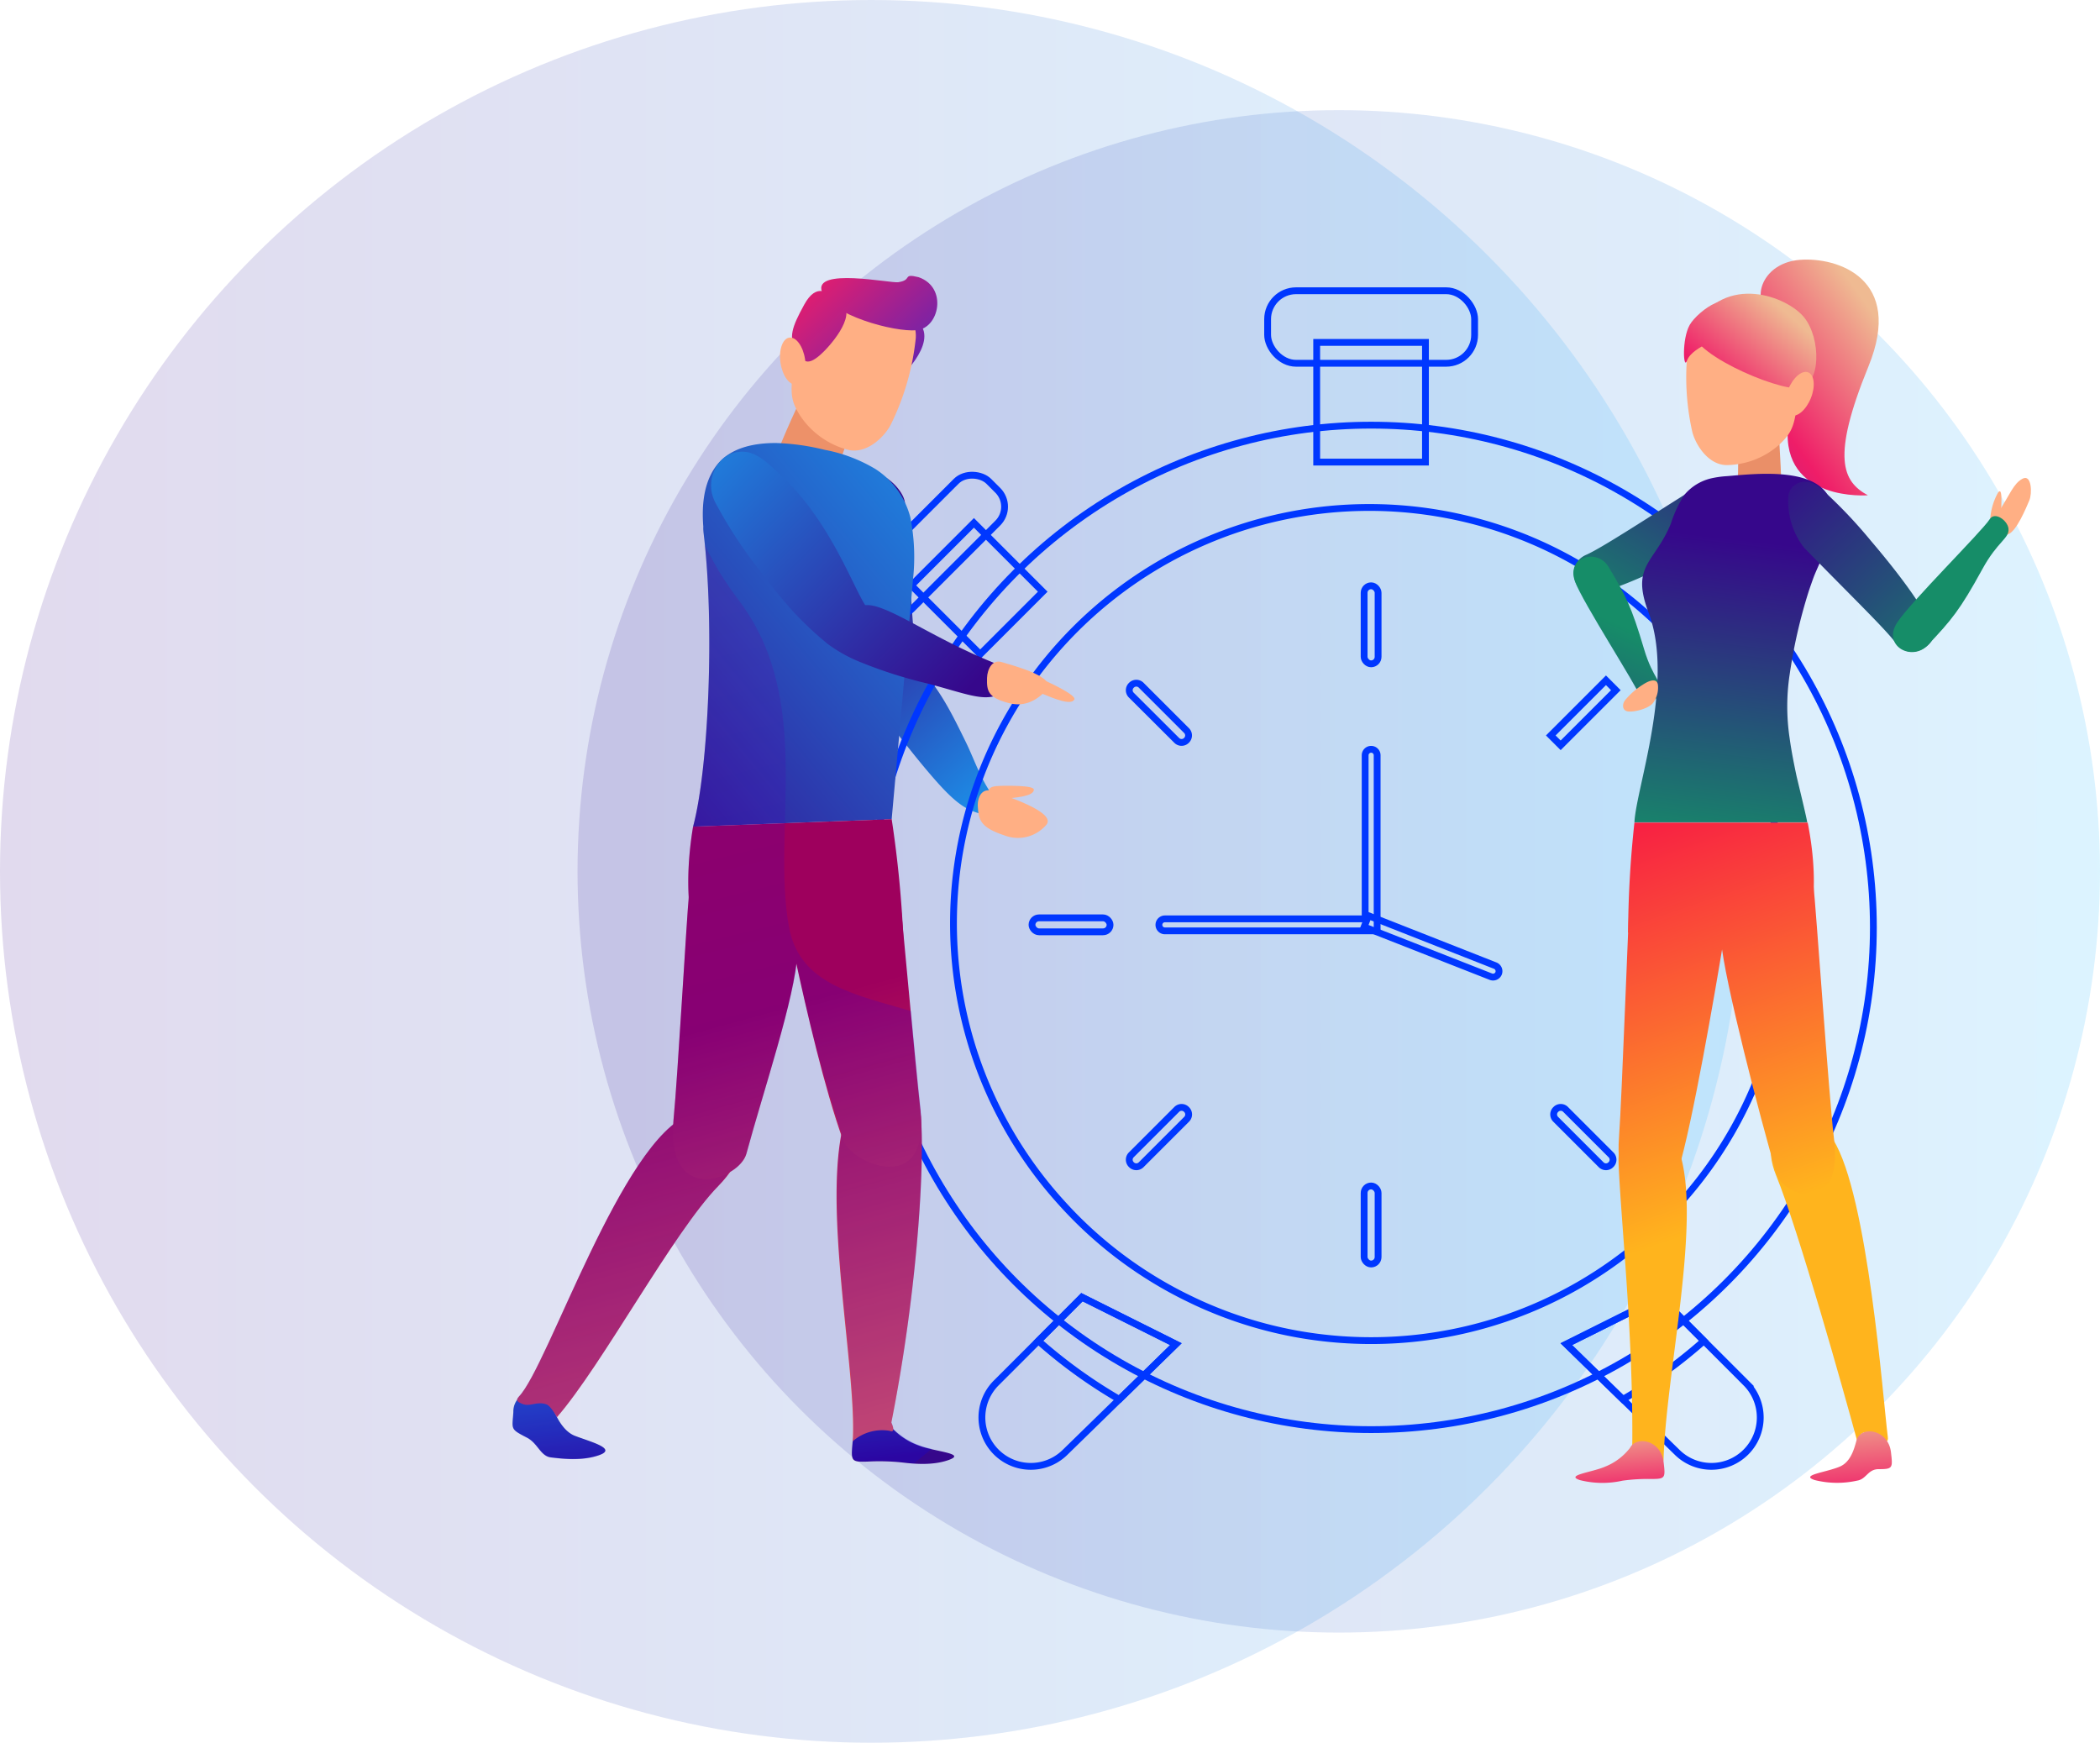 <svg xmlns="http://www.w3.org/2000/svg" xmlns:xlink="http://www.w3.org/1999/xlink" viewBox="0 0 308.12 255.7"><defs><style>.cls-1,.cls-6{fill:none;}.cls-2{isolation:isolate;}.cls-3,.cls-4{opacity:0.15;}.cls-3{fill:url(#Gradient_bez_nazwy_5);}.cls-4{fill:url(#Gradient_bez_nazwy_5-2);}.cls-5{fill:url(#Gradient_bez_nazwy_5-3);}.cls-6{stroke:#0037ff;stroke-miterlimit:10;}.cls-7{fill:url(#Gradient_bez_nazwy_5-4);}.cls-8{fill:url(#Gradient_bez_nazwy_5-5);}.cls-9{fill:url(#Gradient_bez_nazwy_4);}.cls-10{fill:#ed9169;}.cls-11{fill:url(#Gradient_bez_nazwy_5-6);}.cls-12{fill:url(#Gradient_bez_nazwy_7);}.cls-13{fill:url(#Gradient_bez_nazwy_7-2);}.cls-14{fill:url(#Gradient_bez_nazwy_7-3);}.cls-15{fill:url(#Gradient_bez_nazwy_7-4);}.cls-16{fill:url(#Gradient_bez_nazwy_7-5);}.cls-17{fill:url(#Gradient_bez_nazwy_5-7);}.cls-18{fill:#ffaf84;}.cls-19{fill:url(#Gradient_bez_nazwy_4-2);}.cls-20{fill:url(#Gradient_bez_nazwy_4-3);}.cls-21{clip-path:url(#clip-path);}.cls-22{opacity:0.2;mix-blend-mode:multiply;fill:url(#Gradient_bez_nazwy_3);}.cls-23{fill:url(#Gradient_bez_nazwy_4-4);}.cls-24{fill:url(#Gradient_bez_nazwy_10);}.cls-25{fill:url(#Gradient_bez_nazwy_10-2);}.cls-26{fill:#ea8f68;}.cls-27{fill:url(#Gradient_bez_nazwy_10-3);}.cls-28{fill:url(#Gradient_bez_nazwy_14);}.cls-29{fill:url(#Gradient_bez_nazwy_14-2);}.cls-30{fill:url(#Gradient_bez_nazwy_14-3);}.cls-31{fill:url(#Gradient_bez_nazwy_14-4);}.cls-32{fill:url(#Gradient_bez_nazwy_14-5);}.cls-33{fill:url(#Gradient_bez_nazwy_4-5);}.cls-34{fill:url(#Gradient_bez_nazwy_4-6);}.cls-35{fill:url(#Gradient_bez_nazwy_4-7);}.cls-36{fill:url(#Gradient_bez_nazwy_4-8);}.cls-37{fill:url(#Gradient_bez_nazwy_10-4);}.cls-38{fill:url(#Gradient_bez_nazwy_10-5);}</style><linearGradient id="Gradient_bez_nazwy_5" x1="84.74" y1="127.85" x2="308.12" y2="127.85" gradientUnits="userSpaceOnUse"><stop offset="0" stop-color="#36078b"/><stop offset="1" stop-color="#16b1ff"/></linearGradient><linearGradient id="Gradient_bez_nazwy_5-2" x1="0" y1="127.85" x2="255.7" y2="127.85" xlink:href="#Gradient_bez_nazwy_5"/><linearGradient id="Gradient_bez_nazwy_5-3" x1="-3414.11" y1="223.76" x2="-3371.92" y2="253.91" gradientTransform="translate(3503.25 616.93) rotate(12.76)" xlink:href="#Gradient_bez_nazwy_5"/><linearGradient id="Gradient_bez_nazwy_5-4" x1="-2000.93" y1="191.85" x2="-1998.37" y2="157.99" gradientTransform="matrix(-1, 0.04, 0.04, 1, -1873.79, 101.73)" xlink:href="#Gradient_bez_nazwy_5"/><linearGradient id="Gradient_bez_nazwy_5-5" x1="-1951.2" y1="195.6" x2="-1948.65" y2="161.74" gradientTransform="matrix(-1, 0.04, 0.04, 1, -1873.79, 101.73)" xlink:href="#Gradient_bez_nazwy_5"/><linearGradient id="Gradient_bez_nazwy_4" x1="-2016.45" y1="37.07" x2="-1984.52" y2="1.34" gradientTransform="matrix(-1, 0.04, 0.04, 1, -1873.79, 101.73)" gradientUnits="userSpaceOnUse"><stop offset="0" stop-color="#2c27ce"/><stop offset="0.65" stop-color="#ef1d68"/><stop offset="1" stop-color="#efba92"/></linearGradient><linearGradient id="Gradient_bez_nazwy_5-6" x1="-3634.16" y1="89.68" x2="-3553.3" y2="27.86" gradientTransform="matrix(1, -0.04, 0.04, 1, 3717.5, -109.15)" xlink:href="#Gradient_bez_nazwy_5"/><linearGradient id="Gradient_bez_nazwy_7" x1="-2007.41" y1="186.73" x2="-1992.59" y2="123.25" gradientTransform="matrix(-1, 0.04, 0.04, 1, -1873.79, 101.73)" gradientUnits="userSpaceOnUse"><stop offset="0" stop-color="#ff664f"/><stop offset="1" stop-color="#9e005d"/></linearGradient><linearGradient id="Gradient_bez_nazwy_7-2" x1="-1974.12" y1="212.1" x2="-1954.86" y2="129.65" xlink:href="#Gradient_bez_nazwy_7"/><linearGradient id="Gradient_bez_nazwy_7-3" x1="-1993.79" y1="189.91" x2="-1978.96" y2="126.44" xlink:href="#Gradient_bez_nazwy_7"/><linearGradient id="Gradient_bez_nazwy_7-4" x1="-2007.89" y1="198.29" x2="-1990.07" y2="121.97" xlink:href="#Gradient_bez_nazwy_7"/><linearGradient id="Gradient_bez_nazwy_7-5" x1="-2013.13" y1="185.4" x2="-1998.3" y2="121.92" xlink:href="#Gradient_bez_nazwy_7"/><linearGradient id="Gradient_bez_nazwy_5-7" x1="-2016.31" y1="78.4" x2="-1966.78" y2="25.32" gradientTransform="matrix(-1, 0.04, 0.04, 1, -1875.83, 101.81)" xlink:href="#Gradient_bez_nazwy_5"/><linearGradient id="Gradient_bez_nazwy_4-2" x1="-2011.86" y1="41.17" x2="-1979.93" y2="5.44" xlink:href="#Gradient_bez_nazwy_4"/><linearGradient id="Gradient_bez_nazwy_4-3" x1="-2019.26" y1="34.55" x2="-1987.34" y2="-1.18" xlink:href="#Gradient_bez_nazwy_4"/><clipPath id="clip-path"><path class="cls-1" d="M75.37,207.16a3.53,3.53,0,0,1,.54-1.68c-.07-.15,0-.34.24-.62,3.94-4.11,13.38-32.46,22.63-39.91,0-.29,0-.58.06-.88.56-5.69,1.88-28.51,2.22-32.44a46.76,46.76,0,0,1,.63-10.35c2.31-8.62,3.15-29.62,1.57-42.83,0-.39-.09-.79-.12-1.18-.22-2.95,0-6.23,1.77-8.73A7,7,0,0,1,106,67.38a4.52,4.52,0,0,1,.35-.29A11.92,11.92,0,0,1,113.79,65c.27,0,.53,0,.79,0,.7-1.71,1.52-3.52,2.24-5.08a6.53,6.53,0,0,1-.65-3.7,4.11,4.11,0,0,1-1.66-3c-.28-1.9.29-3.56,1.29-3.71a1,1,0,0,1,.41,0c-.05-1.28.58-2.68,1.77-4.86.85-1.56,1.7-2.08,2.57-2-1-3.43,10.08-1.13,11.18-1.29,2.2-.32.56-1.35,3-.74,3.86,1.33,3.24,6.3.65,7.51.82,1.83-.63,4.11-1.74,5.49a35.16,35.16,0,0,1-3.05,8.72c-1.09,2-3.65,4.21-6.21,3.58l-.51-.15-.31.88a17.63,17.63,0,0,1,4.84,2.11,12,12,0,0,1,5.12,7.09A29.94,29.94,0,0,1,134,85l-.23,2.57q.12,2,.24,3.91a121.76,121.76,0,0,0,11.87,5.8,1.35,1.35,0,0,1,1.16-.12c1.13.36,5.4,1.45,6.53,2.82l.1,0c.63.29,4.37,2.05,4,2.64-.49.9-3-.15-4.67-.84h0a5.09,5.09,0,0,1-5,1.35,6.25,6.25,0,0,1-2.21-1c-2.1.47-4.54-.53-9.52-1.86l-1.57-.42a7.54,7.54,0,0,0,.68,2.56,6.09,6.09,0,0,0,.8,1.06c2.54,3,4.18,6.37,5.87,9.85,1.28,2.63,2.36,6,4.29,8.24a1.8,1.8,0,0,1,.35.65c1.42.32,3,.67,4,.83,1.37.21,1,3.36.21,3.87-1.18.76-5.19,1.41-6.06-.15s-2.55-1.2-2.86-2.78a2.52,2.52,0,0,1,0-1.06,20.65,20.65,0,0,1-4.8-4.48c-1.92-2.23-3.73-4.54-5.54-6.85-.46,5.15-.77,8.54-.77,8.54s1.18,7.25,1.65,15.92c.78,8.33,2.06,22.28,2.55,26.56a19.42,19.42,0,0,1,.13,2.06c0,.05,0,.1,0,.15.41,7.91-.78,25.64-4.41,43.86a2.91,2.91,0,0,1,.29,1,11.59,11.59,0,0,0,3.84,2.38c2.24.87,6.93,1.13,4.37,2.07s-5.61.54-7.15.36a32.37,32.37,0,0,0-4.84-.1c-2.38.08-2.41-.07-2.19-2.67,0-.12,0-.22.05-.34l0,0c.62-9.76-4.06-32.17-1.68-44.94a245.93,245.93,0,0,1-6.58-25.12c-.86,6.91-5.06,19.35-7.35,27.91A5.07,5.07,0,0,1,107,172a16.92,16.92,0,0,1-1.62,2c-6.59,6.76-17.05,26.34-23.69,33.95a5.63,5.63,0,0,0,2.62,2.75c2.24.87,6.22,1.87,3.66,2.81s-5.61.54-7.15.36-1.91-2.08-3.52-2.9C74.82,209.64,75.14,209.77,75.37,207.16Z"/></clipPath><linearGradient id="Gradient_bez_nazwy_3" x1="-2446.6" y1="-2099.98" x2="-2289.49" y2="-2003.45" gradientTransform="matrix(-0.65, -0.7, 0.36, -0.62, -722.47, -2810.5)" gradientUnits="userSpaceOnUse"><stop offset="0" stop-color="blue"/><stop offset="1" stop-color="#9e005d"/></linearGradient><linearGradient id="Gradient_bez_nazwy_4-4" x1="1078.79" y1="83.31" x2="1031.19" y2="48.99" gradientTransform="matrix(-1, 0, 0, 1, 1308.23, 0)" xlink:href="#Gradient_bez_nazwy_4"/><linearGradient id="Gradient_bez_nazwy_10" x1="-967.84" y1="2896.32" x2="-982.54" y2="2932.98" gradientTransform="matrix(-0.61, -0.79, -0.79, 0.61, 1948.46, -2474.05)" gradientUnits="userSpaceOnUse"><stop offset="0" stop-color="#36078b"/><stop offset="1" stop-color="#168d68"/></linearGradient><linearGradient id="Gradient_bez_nazwy_10-2" x1="-1419.28" y1="-2212.76" x2="-1435.75" y2="-2171.71" gradientTransform="matrix(0.7, 0.72, 0.72, -0.7, 2798.97, -398.11)" xlink:href="#Gradient_bez_nazwy_10"/><linearGradient id="Gradient_bez_nazwy_10-3" x1="1052.38" y1="79.23" x2="1057.82" y2="125.92" gradientTransform="matrix(-1, 0, 0, 1, 1308.23, 0)" xlink:href="#Gradient_bez_nazwy_10"/><linearGradient id="Gradient_bez_nazwy_14" x1="1062.05" y1="111.67" x2="1040.51" y2="174.35" gradientTransform="matrix(-1, 0, 0, 1, 1308.23, 0)" gradientUnits="userSpaceOnUse"><stop offset="0" stop-color="#f70f47"/><stop offset="1" stop-color="#ffb41d"/></linearGradient><linearGradient id="Gradient_bez_nazwy_14-2" x1="1120.87" y1="-501.1" x2="1098.86" y2="-437.04" gradientTransform="matrix(-0.99, 0.15, 0.15, 0.99, 1417.27, 439.13)" xlink:href="#Gradient_bez_nazwy_14"/><linearGradient id="Gradient_bez_nazwy_14-3" x1="1058.58" y1="110.48" x2="1037.05" y2="173.16" xlink:href="#Gradient_bez_nazwy_14"/><linearGradient id="Gradient_bez_nazwy_14-4" x1="1089.25" y1="121.02" x2="1067.72" y2="183.69" xlink:href="#Gradient_bez_nazwy_14"/><linearGradient id="Gradient_bez_nazwy_14-5" x1="1075.01" y1="116.13" x2="1053.48" y2="178.8" xlink:href="#Gradient_bez_nazwy_14"/><linearGradient id="Gradient_bez_nazwy_4-5" x1="1068.72" y1="238.75" x2="1071.15" y2="208.76" gradientTransform="matrix(-1, 0, 0, 1, 1308.23, 0)" xlink:href="#Gradient_bez_nazwy_4"/><linearGradient id="Gradient_bez_nazwy_4-6" x1="1034.31" y1="244.32" x2="1037.38" y2="206.52" gradientTransform="matrix(-1, 0, 0, 1, 1308.23, 0)" xlink:href="#Gradient_bez_nazwy_4"/><linearGradient id="Gradient_bez_nazwy_4-7" x1="1073.06" y1="76.76" x2="1046.06" y2="45.95" gradientTransform="matrix(-1, 0, 0, 1, 1308.23, 0)" xlink:href="#Gradient_bez_nazwy_4"/><linearGradient id="Gradient_bez_nazwy_4-8" x1="1078.62" y1="71.89" x2="1051.62" y2="41.08" gradientTransform="matrix(-1, 0, 0, 1, 1308.23, 0)" xlink:href="#Gradient_bez_nazwy_4"/><linearGradient id="Gradient_bez_nazwy_10-4" x1="2505.64" y1="-923.11" x2="2487.96" y2="-879.02" gradientTransform="matrix(-0.71, 0.18, 0.26, 0.97, 2291.4, 501.03)" xlink:href="#Gradient_bez_nazwy_10"/><linearGradient id="Gradient_bez_nazwy_10-5" x1="-3688.71" y1="-2814.69" x2="-3701.59" y2="-2782.57" gradientTransform="matrix(0.67, -0.74, 0.74, 0.67, 4831.51, -809.46)" xlink:href="#Gradient_bez_nazwy_10"/></defs><title>smm-slide7</title><g class="cls-2"><g id="Слой_2" data-name="Слой 2"><g id="Background"><circle class="cls-3" cx="196.43" cy="127.85" r="111.69"/><circle class="cls-4" cx="127.85" cy="127.85" r="127.85"/></g><g id="Objects"><path class="cls-5" d="M146,117.12c-1.93-2.24-3-5.61-4.29-8.24C140,105.4,138.37,102,135.83,99A6.09,6.09,0,0,1,135,98c-.71-1.33-.74-3.43-.9-4.93s-.28-3.3-.39-5c-.31-4.77-.57-9.54-.94-14.3-.14-1.79-3.26-5.13-6.07-4.4-3.11.81-4,2.19-4,5.61a65.27,65.27,0,0,0,1,10.78c1.15,7.37,2.73,15.22,7.45,21.23,1.85,2.36,3.7,4.73,5.67,7,3.67,4.25,5.15,4.91,7.46,5.52C146.17,120,147,118.31,146,117.12Z"/><path class="cls-6" d="M172.53,197.22l-8.3,8.1-7.92,7.73a7.17,7.17,0,0,1-10.14-10.14l6.17-6.17,6.4-6.41Z"/><path class="cls-6" d="M251.11,215.15a7.16,7.16,0,0,1-5.07-2.1l-7.92-7.73-8.3-8.1,13.78-6.89,6.4,6.41,6.17,6.17A7.17,7.17,0,0,1,251.11,215.15Z"/><path class="cls-6" d="M158.75,190.33l13.78,6.89-8.3,8.1a73.72,73.72,0,0,1-11.88-8.58Z"/><path class="cls-6" d="M250,196.74a73.72,73.72,0,0,1-11.88,8.58l-8.3-8.1,13.78-6.89Z"/><rect class="cls-6" x="193.19" y="50.24" width="15.96" height="17.56"/><rect class="cls-6" x="185.99" y="42.66" width="30.37" height="10.64" rx="4.17" ry="4.17"/><rect class="cls-6" x="136.87" y="79.22" width="12.98" height="14.28" transform="translate(-19.08 126.66) rotate(-45)"/><rect class="cls-6" x="124.68" y="75.69" width="24.68" height="8.65" rx="3.39" ry="3.39" transform="translate(-16.45 120.32) rotate(-45)"/><circle class="cls-6" cx="201.18" cy="136.07" r="73.69"/><path class="cls-6" d="M262.19,135.7a61,61,0,0,1-61,61,61.51,61.51,0,0,1-9.4-.72,60.32,60.32,0,0,1-14.35-4.08q-1.29-.54-2.55-1.15A60.8,60.8,0,0,1,158,178.85q-1.2-1.2-2.33-2.46a61,61,0,0,1,86.16-86.16q1.26,1.13,2.46,2.33a60.8,60.8,0,0,1,11.93,16.85q.6,1.26,1.15,2.55a60.33,60.33,0,0,1,4.08,14.35A61.49,61.49,0,0,1,262.19,135.7Z"/><rect class="cls-6" x="200.15" y="85.95" width="2.05" height="11.45" rx="1.03" ry="1.03"/><rect class="cls-6" x="200.15" y="174.01" width="2.05" height="11.45" rx="1.03" ry="1.03"/><rect class="cls-6" x="151.42" y="134.67" width="11.45" height="2.05" rx="1.03" ry="1.03"/><rect class="cls-6" x="239.48" y="134.67" width="11.45" height="2.05" rx="1.03" ry="1.03"/><rect class="cls-6" x="226.58" y="103.54" width="11.45" height="2.05" transform="translate(-5.91 194.87) rotate(-44.99)"/><path class="cls-6" d="M166,170.88h0a1,1,0,0,1,0-1.45l6.64-6.64a1,1,0,0,1,1.45,0h0a1,1,0,0,1,0,1.45l-6.64,6.64A1,1,0,0,1,166,170.88Z"/><path class="cls-6" d="M174.09,108.62h0a1,1,0,0,1-1.45,0L166,102a1,1,0,0,1,0-1.45h0a1,1,0,0,1,1.45,0l6.64,6.64A1,1,0,0,1,174.09,108.62Z"/><path class="cls-6" d="M236.36,170.88h0a1,1,0,0,1-1.45,0l-6.64-6.64a1,1,0,0,1,0-1.45h0a1,1,0,0,1,1.45,0l6.64,6.64A1,1,0,0,1,236.36,170.88Z"/><path class="cls-6" d="M218.74,143.3,200.15,136l.64-1.64,18.59,7.32a.88.88,0,0,1,.5,1.14h0A.88.88,0,0,1,218.74,143.3Z"/><path class="cls-6" d="M202.06,136.58H170.92a.88.88,0,0,1-.88-.88h0a.88.88,0,0,1,.88-.88H200.3v-24a.88.88,0,0,1,.88-.88h0a.88.88,0,0,1,.88.88Z"/><path class="cls-7" d="M130.65,209.26a9.89,9.89,0,0,0,4.24,2.86c2.24.87,6.93,1.13,4.37,2.07s-5.61.54-7.15.36a32.37,32.37,0,0,0-4.84-.1c-2.38.08-2.41-.07-2.19-2.67C125.39,208.2,129.5,207.28,130.65,209.26Z"/><path class="cls-8" d="M80.7,205.73c.36.61,1.39,4.06,3.63,4.93s6.22,1.87,3.66,2.81-5.61.54-7.15.36-1.91-2.07-3.52-2.9c-2.49-1.28-2.17-1.16-2-3.76A2.86,2.86,0,0,1,80.7,205.73Z"/><path class="cls-9" d="M129,55.49c1.59,1.28,2.37,1.48,3.57-.6.06-.1,6.44-6.23.59-8.6-2.69-1.09-4.85-1.7-5.45,2.14S127.15,54,129,55.49Z"/><path class="cls-10" d="M118.76,55.94c-.14.25-2.81,5.68-4.52,10a4.77,4.77,0,0,0,2.65,5.75l.09,0c2.08.77,5.23-.21,5.82-2.36a59.85,59.85,0,0,1,2.78-7.72Z"/><path class="cls-11" d="M103.26,78.46c1.58,13.21.74,34.21-1.57,42.83l29.14-1.1s1.7-18.85,3.13-35.2a29.94,29.94,0,0,0-.39-9.08,12,12,0,0,0-5.12-7.09A22.49,22.49,0,0,0,121,66a33.66,33.66,0,0,0-7.16-1c-3.28,0-6.89.7-8.88,3.53-1.76,2.49-2,5.78-1.77,8.73C103.17,77.67,103.21,78.06,103.26,78.46Z"/><path class="cls-12" d="M102.48,139.11s-2.75-6-.79-17.82l29.14-1.1A165.36,165.36,0,0,1,132.56,138Z"/><path class="cls-13" d="M105.41,174c6.82-7,2.9-13.05-4.16-10.48-10,3.64-20.81,36.91-25.1,41.38-.56.59-.15.8.3,1,1.3.66,2.15-.38,3.72.15.65.22,1.55,1.88,1.55,1.88C88.35,200.31,98.82,180.72,105.41,174Z"/><path class="cls-14" d="M117,139.84c.58-11.83-4.44-20.8-11.6-16.63-3,1.75-4,5.07-4.32,8.17s-1.66,26.87-2.24,32.69c-1.29,13.13,9.68,8.91,10.66,5.25C112,160.08,116.68,146.29,117,139.84Z"/><path class="cls-15" d="M135.18,164.87c-.45-8.85-5.18-10.77-9.45-4.58-6.72,9.74.11,39.51-.62,51.18a6.57,6.57,0,0,1,5.44-1.53c1,.41.23-1.21.23-1.21C134.39,190.52,135.58,172.78,135.18,164.87Z"/><path class="cls-16" d="M123.67,167.22c1.28,3.57,12.89,8.55,11.36-4.55-.68-5.81-2.8-29.57-3.15-32.67s-1.06-7.61-2.64-8.12c-7.89-2.54-15.09,7-12.6,18.58C118.31,148.2,121,159.82,123.67,167.22Z"/><path class="cls-17" d="M121.13,94.22a48,48,0,0,1-6.08-6c-1.45-1.72-2.84-3.49-4.18-5.3A65.44,65.44,0,0,1,105,73.81c-1.65-3,0-6.56,2.51-7.32,2.78-.83,4.51.77,7.54,3.7,6.81,6.58,10.11,15.87,11.89,18.59a5.15,5.15,0,0,1,1.42.15c3.77,1,9.77,5.37,18.69,8.81,1.47.57,1.08,3.61-.74,4.28-2.24.82-4.66-.25-10.09-1.7a66.87,66.87,0,0,1-10-3.18,21.47,21.47,0,0,1-4.82-2.69Z"/><path class="cls-18" d="M116.65,52.28c-.72,5.12-.85,6.26.84,8.84A12.12,12.12,0,0,0,124.43,66c2.56.63,5.11-1.61,6.21-3.58a37.42,37.42,0,0,0,3.71-12.65c.32-2.86-2.29-7.06-5.81-7.92S118.42,39.78,116.65,52.28Z"/><path class="cls-19" d="M116.85,51.51c1,1.68,1.66,2.12,3.42.63,1.37-1.16,5.41-5.72,3.34-7.58s-3.83-3.12-5.62.15S115.64,49.52,116.85,51.51Z"/><ellipse class="cls-18" cx="116.32" cy="52.98" rx="1.82" ry="3.48" transform="translate(-6.54 17.73) rotate(-8.48)"/><path class="cls-20" d="M120.6,42.82c1.23,3.38,10.57,5.95,13.9,5.63s4.57-6.3.28-7.78c-2.47-.61-.82.42-3,.74C130.63,41.57,119.28,39.21,120.6,42.82Z"/><path class="cls-18" d="M147,97.15c1.48.47,8.31,2.18,6.51,4.13-2,2.15-3.95,2.3-5.57,1.86-3-.8-3.17-1.79-3.12-3.66C144.86,98.16,145.6,96.7,147,97.15Z"/><path class="cls-18" d="M153.63,100c.63.29,4.37,2.05,4,2.64-.49.9-3-.15-4.67-.84-.9-.37-1.84-1.37-1.41-1.93S152.62,99.54,153.63,100Z"/><g class="cls-21"><path class="cls-22" d="M44.41,38.46c12.79-6.68,40.21-5,48.71,7.9C101.81,59.5,96.06,71.86,108.34,88c11.19,14.69,4.84,33.63,7.41,47.94,2.82,15.71,27.72,7.28,37.77,26.26C169,191.35,138.06,212.36,119,225.82,99.4,239.65,69.36,252.36,47.39,233c-16.23-14.31-12.5-72.32-9.61-87.66,4.15-22,25.32-8,12.7-28.8-7.55-12.47-14.66-36,6-38.81S26,48.08,44.41,38.46Z"/></g><path class="cls-23" d="M258.94,45.19c-1.71-2.41.25-6.66,5.1-7.06,5.54-.46,15.38,2.74,10.1,15.65-5.49,13.44-3.78,16.88-.08,18.89,0,0-12.69,1-11.72-10.07S262.91,50.79,258.94,45.19Z"/><path class="cls-24" d="M232.74,81.4c2.27-1,8.34-5,16.56-10.15a11.18,11.18,0,0,1,7.88-.63c1.67.56,2.57,3.17-.07,5A71.37,71.37,0,0,1,248.28,81c-8.75,4.67-12.87,5.86-14.78,6.18C231.24,87.56,229.42,82.84,232.74,81.4Z"/><path class="cls-25" d="M240.76,102.39c-.68-1.88-8.54-14-9.67-17.07-1.33-3.65,3.26-4.9,4.91-2.16,2.52,4.21,3.37,5.81,5.23,12.1,1.3,4.37,2.87,5,2.4,6.39C243.25,102.74,241.21,103.63,240.76,102.39Z"/><path class="cls-26" d="M260.84,61.31c0,.28.47,6.15.54,10.66,0,2.21-1.56,4.31-3.15,4.36h-.07c-1.56,0-3.4-2-3.26-4.13.25-3.92.06-7.94.06-8Z"/><path class="cls-27" d="M265.4,86.7A76.74,76.74,0,0,0,262.58,99a31.26,31.26,0,0,0,0,9.29c.25,1.85.62,3.69,1,5.51.16.69,1.52,6.26,1.58,6.85H239.81c.24-5,5.92-20.63,2.08-30.76-2.66-7,.87-7.23,3.27-13.07a17.16,17.16,0,0,1,2-4.24,7.3,7.3,0,0,1,3.89-2.39,14.49,14.49,0,0,1,2.36-.33c4.3-.35,14.43-1.59,15.38,4.53a10.84,10.84,0,0,1-.5,4.95c-.57,1.79-1.42,3.47-2.13,5.2Q265.76,85.63,265.4,86.7Z"/><path class="cls-28" d="M265.13,136.83s2.2-5.54.1-16.14H239.81a155.54,155.54,0,0,0-.93,16.14Z"/><path class="cls-29" d="M260.61,172.49c-3.34-8.17,4.78-11,8.38-5.24,5.09,8.1,7.29,38.05,8,43.62.09.73-.31.65-.74.57-1.25-.24-.72-1.42-2.52-1.31-.95.06-1.22,1.36-1.22,1.36C270.5,204.06,263.84,180.4,260.61,172.49Z"/><path class="cls-30" d="M252.51,138c-.89-10.67,3.18-19,9.56-15.43,2.68,1.48,3.67,4.45,4,7.24s2.34,31.83,3,37.07c1.56,11.83-7.44,8.64-8.41,5.36C258.25,164,253,143.8,252.51,138Z"/><path class="cls-31" d="M237.49,170.8c-.33-8,7.18-7.84,9.07-1.32,3,10.25-2.17,32.26-2.48,44.84-1.31-2.17-2.55-2.7-3.13-2.65a2.09,2.09,0,0,0-1.46.82C239.67,195.92,237.84,179.36,237.49,170.8Z"/><path class="cls-32" d="M246.25,171.67c-1,3.27-9.6,7.05-8.7-4.85.4-5.28,1.46-34.43,1.66-37.24s.67-6.91,2-7.43c6.79-2.56,13.38,5.82,11.59,16.37C251.64,145.58,248.32,164.89,246.25,171.67Z"/><path class="cls-18" d="M263.9,57.06c-.5,5-.65,6.13-2.84,8.18a11.83,11.83,0,0,1-7.7,3c-2.57,0-4.47-2.71-5.05-4.83a36.47,36.47,0,0,1-.58-12.85c.36-2.78,3.8-6.16,7.35-6.16S265.12,44.8,263.9,57.06Z"/><path class="cls-33" d="M239.16,212.44a8.67,8.67,0,0,1-3.6,2.73c-1.92.86-6,1.26-3.74,2a13.55,13.55,0,0,0,6.24.08,27.09,27.09,0,0,1,4.21-.25c2.08,0,2.1-.14,1.82-2.49C243.71,211.3,240.1,210.62,239.16,212.44Z"/><path class="cls-34" d="M272.52,211c-.29.56-.59,3.3-2.52,4.16s-6,1.26-3.74,2a13.55,13.55,0,0,0,6.24.08c1.34-.21,1.55-1.67,3.13-1.68,2.08,0,2.1-.14,1.82-2.49C277.07,209.87,273.46,209.19,272.52,211Z"/><path class="cls-35" d="M248.56,47.93c-2,3.35,12.31,9.51,15.48,9s3.14-7.26.69-10.34S253.2,40,248.56,47.93Z"/><path class="cls-36" d="M253.86,47.08c-.52,2.84-5.49,3.49-6.34,5.84-.53,1.46-.77-3.15.39-5.23S254.9,41.38,253.86,47.08Z"/><ellipse class="cls-18" cx="264.05" cy="57.79" rx="3.39" ry="1.78" transform="translate(110.72 280.39) rotate(-67.79)"/><path class="cls-18" d="M292,76.47a9.2,9.2,0,0,1,1.16-4.19c.66-.88.48,1.48.47,2.63S291.95,77.74,292,76.47Z"/><path class="cls-18" d="M293.15,75.24c1.74-2.61,2.24-4.28,3.6-5s1.43,2.18,1,3.18-1.92,4.69-3.2,5S291.86,77.17,293.15,75.24Z"/><path class="cls-37" d="M278.15,94.35c-1.45-2-6.71-7.07-13.46-14a11.19,11.19,0,0,1-2.3-7.57c.19-1.76,2.55-3.18,4.91-1a71.23,71.23,0,0,1,7.14,7.49c6.43,7.55,8.48,11.32,9.2,13.11C284.49,94.5,280.27,97.28,278.15,94.35Z"/><path class="cls-38" d="M294.69,77.54c.18,1.47-1.57,1.81-3.85,6-3.29,6-4.5,7.42-8,11.13-2.28,2.42-6.67.14-4.51-3.28,1.83-2.89,12.49-13.44,13.6-15.2C292.66,75,294.54,76.34,294.69,77.54Z"/><path class="cls-18" d="M241.05,100.45a11,11,0,0,0-2.61,2.28c-.45.58-.44,1.51.39,1.65s3-.35,3.71-1.24a3.78,3.78,0,0,0,.71-2.7C243.11,99.61,242.25,99.66,241.05,100.45Z"/><path class="cls-18" d="M145.7,116.1c1.72.64,9.6,3.12,7.75,5a5.48,5.48,0,0,1-6.11,1.46c-3.43-1.14-3.75-2.21-3.87-4.2C143.38,117,144.07,115.49,145.7,116.1Z"/><path class="cls-18" d="M146.89,115.3c.7,0,4.83-.11,4.8.56,0,1-2.76,1.2-4.56,1.33-1,.07-2.26-.41-2.12-1.09S145.78,115.34,146.89,115.3Z"/></g></g></g></svg>